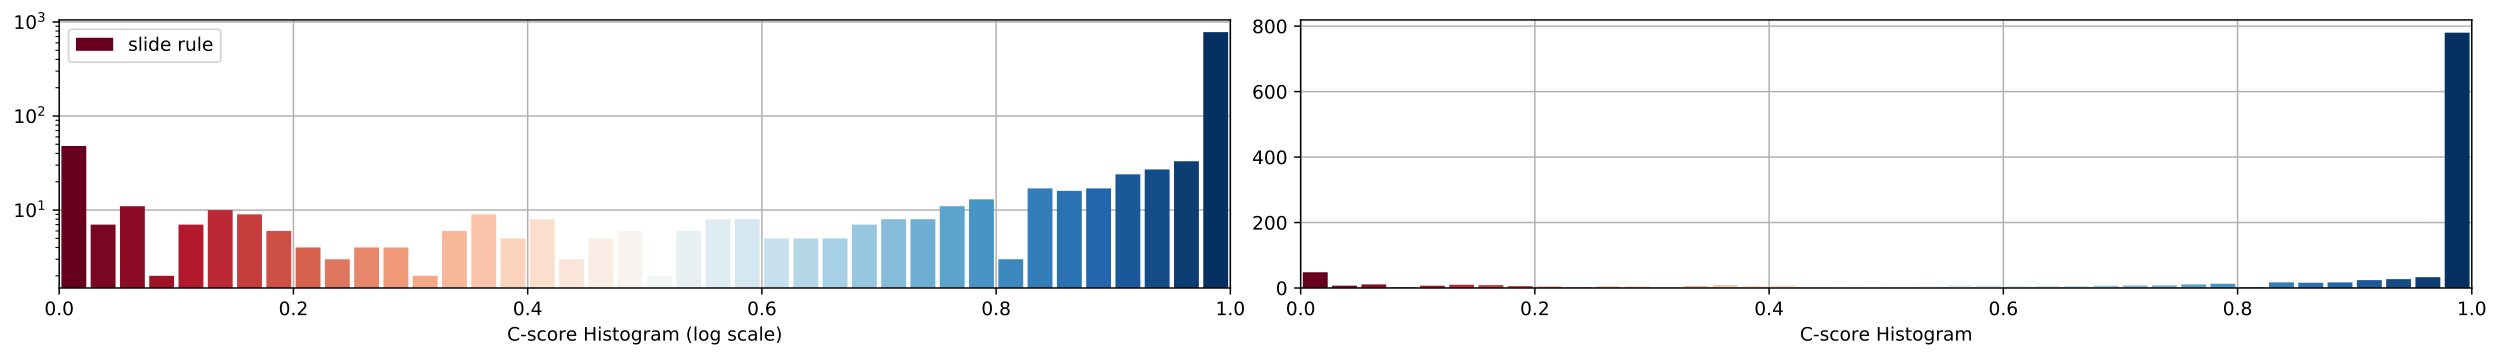 <?xml version="1.0" encoding="utf-8" standalone="no"?>
<!DOCTYPE svg PUBLIC "-//W3C//DTD SVG 1.1//EN"
  "http://www.w3.org/Graphics/SVG/1.1/DTD/svg11.dtd">
<!-- Created with matplotlib (https://matplotlib.org/) -->
<svg height="192.256pt" version="1.1" viewBox="0 0 1342.952 192.256" width="1342.952pt" xmlns="http://www.w3.org/2000/svg" xmlns:xlink="http://www.w3.org/1999/xlink">
 <defs>
  <style type="text/css">
*{stroke-linecap:butt;stroke-linejoin:round;}
  </style>
 </defs>
 <g id="figure_1">
  <g id="patch_1">
   <path d="M 0 192.256 
L 1342.952 192.256 
L 1342.952 0 
L 0 0 
z
" style="fill:#ffffff;"/>
  </g>
  <g id="axes_1">
   <g id="patch_2">
    <path d="M 31.8 154.7 
L 660.926 154.7 
L 660.926 10.7 
L 31.8 10.7 
z
" style="fill:#ffffff;"/>
   </g>
   <g id="matplotlib.axis_1">
    <g id="xtick_1">
     <g id="line2d_1">
      <path clip-path="url(#pa0e2bfad9c)" d="M 31.8 154.7 
L 31.8 10.7 
" style="fill:none;stroke:#b0b0b0;stroke-linecap:square;stroke-width:0.8;"/>
     </g>
     <g id="line2d_2">
      <defs>
       <path d="M 0 0 
L 0 3.5 
" id="mc8e9bb112e" style="stroke:#000000;stroke-width:0.8;"/>
      </defs>
      <g>
       <use style="stroke:#000000;stroke-width:0.8;" x="31.8" xlink:href="#mc8e9bb112e" y="154.7"/>
      </g>
     </g>
     <g id="text_1">
      <!-- 0.0 -->
      <defs>
       <path d="M 31.781 66.406 
Q 24.172 66.406 20.328 58.906 
Q 16.5 51.422 16.5 36.375 
Q 16.5 21.391 20.328 13.891 
Q 24.172 6.391 31.781 6.391 
Q 39.453 6.391 43.281 13.891 
Q 47.125 21.391 47.125 36.375 
Q 47.125 51.422 43.281 58.906 
Q 39.453 66.406 31.781 66.406 
z
M 31.781 74.219 
Q 44.047 74.219 50.516 64.516 
Q 56.984 54.828 56.984 36.375 
Q 56.984 17.969 50.516 8.266 
Q 44.047 -1.422 31.781 -1.422 
Q 19.531 -1.422 13.062 8.266 
Q 6.594 17.969 6.594 36.375 
Q 6.594 54.828 13.062 64.516 
Q 19.531 74.219 31.781 74.219 
z
" id="DejaVuSans-48"/>
       <path d="M 10.688 12.406 
L 21 12.406 
L 21 0 
L 10.688 0 
z
" id="DejaVuSans-46"/>
      </defs>
      <g transform="translate(23.848 169.298)scale(0.1 -0.1)">
       <use xlink:href="#DejaVuSans-48"/>
       <use x="63.623" xlink:href="#DejaVuSans-46"/>
       <use x="95.41" xlink:href="#DejaVuSans-48"/>
      </g>
     </g>
    </g>
    <g id="xtick_2">
     <g id="line2d_3">
      <path clip-path="url(#pa0e2bfad9c)" d="M 157.625 154.7 
L 157.625 10.7 
" style="fill:none;stroke:#b0b0b0;stroke-linecap:square;stroke-width:0.8;"/>
     </g>
     <g id="line2d_4">
      <g>
       <use style="stroke:#000000;stroke-width:0.8;" x="157.625" xlink:href="#mc8e9bb112e" y="154.7"/>
      </g>
     </g>
     <g id="text_2">
      <!-- 0.2 -->
      <defs>
       <path d="M 19.188 8.297 
L 53.609 8.297 
L 53.609 0 
L 7.328 0 
L 7.328 8.297 
Q 12.938 14.109 22.625 23.891 
Q 32.328 33.688 34.812 36.531 
Q 39.547 41.844 41.422 45.531 
Q 43.312 49.219 43.312 52.781 
Q 43.312 58.594 39.234 62.25 
Q 35.156 65.922 28.609 65.922 
Q 23.969 65.922 18.812 64.312 
Q 13.672 62.703 7.812 59.422 
L 7.812 69.391 
Q 13.766 71.781 18.938 73 
Q 24.125 74.219 28.422 74.219 
Q 39.75 74.219 46.484 68.547 
Q 53.219 62.891 53.219 53.422 
Q 53.219 48.922 51.531 44.891 
Q 49.859 40.875 45.406 35.406 
Q 44.188 33.984 37.641 27.219 
Q 31.109 20.453 19.188 8.297 
z
" id="DejaVuSans-50"/>
      </defs>
      <g transform="translate(149.674 169.298)scale(0.1 -0.1)">
       <use xlink:href="#DejaVuSans-48"/>
       <use x="63.623" xlink:href="#DejaVuSans-46"/>
       <use x="95.41" xlink:href="#DejaVuSans-50"/>
      </g>
     </g>
    </g>
    <g id="xtick_3">
     <g id="line2d_5">
      <path clip-path="url(#pa0e2bfad9c)" d="M 283.45 154.7 
L 283.45 10.7 
" style="fill:none;stroke:#b0b0b0;stroke-linecap:square;stroke-width:0.8;"/>
     </g>
     <g id="line2d_6">
      <g>
       <use style="stroke:#000000;stroke-width:0.8;" x="283.45" xlink:href="#mc8e9bb112e" y="154.7"/>
      </g>
     </g>
     <g id="text_3">
      <!-- 0.4 -->
      <defs>
       <path d="M 37.797 64.312 
L 12.891 25.391 
L 37.797 25.391 
z
M 35.203 72.906 
L 47.609 72.906 
L 47.609 25.391 
L 58.016 25.391 
L 58.016 17.188 
L 47.609 17.188 
L 47.609 0 
L 37.797 0 
L 37.797 17.188 
L 4.891 17.188 
L 4.891 26.703 
z
" id="DejaVuSans-52"/>
      </defs>
      <g transform="translate(275.499 169.298)scale(0.1 -0.1)">
       <use xlink:href="#DejaVuSans-48"/>
       <use x="63.623" xlink:href="#DejaVuSans-46"/>
       <use x="95.41" xlink:href="#DejaVuSans-52"/>
      </g>
     </g>
    </g>
    <g id="xtick_4">
     <g id="line2d_7">
      <path clip-path="url(#pa0e2bfad9c)" d="M 409.276 154.7 
L 409.276 10.7 
" style="fill:none;stroke:#b0b0b0;stroke-linecap:square;stroke-width:0.8;"/>
     </g>
     <g id="line2d_8">
      <g>
       <use style="stroke:#000000;stroke-width:0.8;" x="409.276" xlink:href="#mc8e9bb112e" y="154.7"/>
      </g>
     </g>
     <g id="text_4">
      <!-- 0.6 -->
      <defs>
       <path d="M 33.016 40.375 
Q 26.375 40.375 22.484 35.828 
Q 18.609 31.297 18.609 23.391 
Q 18.609 15.531 22.484 10.953 
Q 26.375 6.391 33.016 6.391 
Q 39.656 6.391 43.531 10.953 
Q 47.406 15.531 47.406 23.391 
Q 47.406 31.297 43.531 35.828 
Q 39.656 40.375 33.016 40.375 
z
M 52.594 71.297 
L 52.594 62.312 
Q 48.875 64.062 45.094 64.984 
Q 41.312 65.922 37.594 65.922 
Q 27.828 65.922 22.672 59.328 
Q 17.531 52.734 16.797 39.406 
Q 19.672 43.656 24.016 45.922 
Q 28.375 48.188 33.594 48.188 
Q 44.578 48.188 50.953 41.516 
Q 57.328 34.859 57.328 23.391 
Q 57.328 12.156 50.688 5.359 
Q 44.047 -1.422 33.016 -1.422 
Q 20.359 -1.422 13.672 8.266 
Q 6.984 17.969 6.984 36.375 
Q 6.984 53.656 15.188 63.938 
Q 23.391 74.219 37.203 74.219 
Q 40.922 74.219 44.703 73.484 
Q 48.484 72.75 52.594 71.297 
z
" id="DejaVuSans-54"/>
      </defs>
      <g transform="translate(401.324 169.298)scale(0.1 -0.1)">
       <use xlink:href="#DejaVuSans-48"/>
       <use x="63.623" xlink:href="#DejaVuSans-46"/>
       <use x="95.41" xlink:href="#DejaVuSans-54"/>
      </g>
     </g>
    </g>
    <g id="xtick_5">
     <g id="line2d_9">
      <path clip-path="url(#pa0e2bfad9c)" d="M 535.101 154.7 
L 535.101 10.7 
" style="fill:none;stroke:#b0b0b0;stroke-linecap:square;stroke-width:0.8;"/>
     </g>
     <g id="line2d_10">
      <g>
       <use style="stroke:#000000;stroke-width:0.8;" x="535.101" xlink:href="#mc8e9bb112e" y="154.7"/>
      </g>
     </g>
     <g id="text_5">
      <!-- 0.8 -->
      <defs>
       <path d="M 31.781 34.625 
Q 24.75 34.625 20.719 30.859 
Q 16.703 27.094 16.703 20.516 
Q 16.703 13.922 20.719 10.156 
Q 24.75 6.391 31.781 6.391 
Q 38.812 6.391 42.859 10.172 
Q 46.922 13.969 46.922 20.516 
Q 46.922 27.094 42.891 30.859 
Q 38.875 34.625 31.781 34.625 
z
M 21.922 38.812 
Q 15.578 40.375 12.031 44.719 
Q 8.5 49.078 8.5 55.328 
Q 8.5 64.062 14.719 69.141 
Q 20.953 74.219 31.781 74.219 
Q 42.672 74.219 48.875 69.141 
Q 55.078 64.062 55.078 55.328 
Q 55.078 49.078 51.531 44.719 
Q 48 40.375 41.703 38.812 
Q 48.828 37.156 52.797 32.312 
Q 56.781 27.484 56.781 20.516 
Q 56.781 9.906 50.312 4.234 
Q 43.844 -1.422 31.781 -1.422 
Q 19.734 -1.422 13.25 4.234 
Q 6.781 9.906 6.781 20.516 
Q 6.781 27.484 10.781 32.312 
Q 14.797 37.156 21.922 38.812 
z
M 18.312 54.391 
Q 18.312 48.734 21.844 45.562 
Q 25.391 42.391 31.781 42.391 
Q 38.141 42.391 41.719 45.562 
Q 45.312 48.734 45.312 54.391 
Q 45.312 60.062 41.719 63.234 
Q 38.141 66.406 31.781 66.406 
Q 25.391 66.406 21.844 63.234 
Q 18.312 60.062 18.312 54.391 
z
" id="DejaVuSans-56"/>
      </defs>
      <g transform="translate(527.149 169.298)scale(0.1 -0.1)">
       <use xlink:href="#DejaVuSans-48"/>
       <use x="63.623" xlink:href="#DejaVuSans-46"/>
       <use x="95.41" xlink:href="#DejaVuSans-56"/>
      </g>
     </g>
    </g>
    <g id="xtick_6">
     <g id="line2d_11">
      <path clip-path="url(#pa0e2bfad9c)" d="M 660.926 154.7 
L 660.926 10.7 
" style="fill:none;stroke:#b0b0b0;stroke-linecap:square;stroke-width:0.8;"/>
     </g>
     <g id="line2d_12">
      <g>
       <use style="stroke:#000000;stroke-width:0.8;" x="660.926" xlink:href="#mc8e9bb112e" y="154.7"/>
      </g>
     </g>
     <g id="text_6">
      <!-- 1.0 -->
      <defs>
       <path d="M 12.406 8.297 
L 28.516 8.297 
L 28.516 63.922 
L 10.984 60.406 
L 10.984 69.391 
L 28.422 72.906 
L 38.281 72.906 
L 38.281 8.297 
L 54.391 8.297 
L 54.391 0 
L 12.406 0 
z
" id="DejaVuSans-49"/>
      </defs>
      <g transform="translate(652.975 169.298)scale(0.1 -0.1)">
       <use xlink:href="#DejaVuSans-49"/>
       <use x="63.623" xlink:href="#DejaVuSans-46"/>
       <use x="95.41" xlink:href="#DejaVuSans-48"/>
      </g>
     </g>
    </g>
    <g id="text_7">
     <!-- C-score Histogram (log scale) -->
     <defs>
      <path d="M 64.406 67.281 
L 64.406 56.891 
Q 59.422 61.531 53.781 63.812 
Q 48.141 66.109 41.797 66.109 
Q 29.297 66.109 22.656 58.469 
Q 16.016 50.828 16.016 36.375 
Q 16.016 21.969 22.656 14.328 
Q 29.297 6.688 41.797 6.688 
Q 48.141 6.688 53.781 8.984 
Q 59.422 11.281 64.406 15.922 
L 64.406 5.609 
Q 59.234 2.094 53.438 0.328 
Q 47.656 -1.422 41.219 -1.422 
Q 24.656 -1.422 15.125 8.703 
Q 5.609 18.844 5.609 36.375 
Q 5.609 53.953 15.125 64.078 
Q 24.656 74.219 41.219 74.219 
Q 47.75 74.219 53.531 72.484 
Q 59.328 70.75 64.406 67.281 
z
" id="DejaVuSans-67"/>
      <path d="M 4.891 31.391 
L 31.203 31.391 
L 31.203 23.391 
L 4.891 23.391 
z
" id="DejaVuSans-45"/>
      <path d="M 44.281 53.078 
L 44.281 44.578 
Q 40.484 46.531 36.375 47.5 
Q 32.281 48.484 27.875 48.484 
Q 21.188 48.484 17.844 46.438 
Q 14.5 44.391 14.5 40.281 
Q 14.5 37.156 16.891 35.375 
Q 19.281 33.594 26.516 31.984 
L 29.594 31.297 
Q 39.156 29.25 43.188 25.516 
Q 47.219 21.781 47.219 15.094 
Q 47.219 7.469 41.188 3.016 
Q 35.156 -1.422 24.609 -1.422 
Q 20.219 -1.422 15.453 -0.562 
Q 10.688 0.297 5.422 2 
L 5.422 11.281 
Q 10.406 8.688 15.234 7.391 
Q 20.062 6.109 24.812 6.109 
Q 31.156 6.109 34.562 8.281 
Q 37.984 10.453 37.984 14.406 
Q 37.984 18.062 35.516 20.016 
Q 33.062 21.969 24.703 23.781 
L 21.578 24.516 
Q 13.234 26.266 9.516 29.906 
Q 5.812 33.547 5.812 39.891 
Q 5.812 47.609 11.281 51.797 
Q 16.75 56 26.812 56 
Q 31.781 56 36.172 55.266 
Q 40.578 54.547 44.281 53.078 
z
" id="DejaVuSans-115"/>
      <path d="M 48.781 52.594 
L 48.781 44.188 
Q 44.969 46.297 41.141 47.344 
Q 37.312 48.391 33.406 48.391 
Q 24.656 48.391 19.812 42.844 
Q 14.984 37.312 14.984 27.297 
Q 14.984 17.281 19.812 11.734 
Q 24.656 6.203 33.406 6.203 
Q 37.312 6.203 41.141 7.25 
Q 44.969 8.297 48.781 10.406 
L 48.781 2.094 
Q 45.016 0.344 40.984 -0.531 
Q 36.969 -1.422 32.422 -1.422 
Q 20.062 -1.422 12.781 6.344 
Q 5.516 14.109 5.516 27.297 
Q 5.516 40.672 12.859 48.328 
Q 20.219 56 33.016 56 
Q 37.156 56 41.109 55.141 
Q 45.062 54.297 48.781 52.594 
z
" id="DejaVuSans-99"/>
      <path d="M 30.609 48.391 
Q 23.391 48.391 19.188 42.75 
Q 14.984 37.109 14.984 27.297 
Q 14.984 17.484 19.156 11.844 
Q 23.344 6.203 30.609 6.203 
Q 37.797 6.203 41.984 11.859 
Q 46.188 17.531 46.188 27.297 
Q 46.188 37.016 41.984 42.703 
Q 37.797 48.391 30.609 48.391 
z
M 30.609 56 
Q 42.328 56 49.016 48.375 
Q 55.719 40.766 55.719 27.297 
Q 55.719 13.875 49.016 6.219 
Q 42.328 -1.422 30.609 -1.422 
Q 18.844 -1.422 12.172 6.219 
Q 5.516 13.875 5.516 27.297 
Q 5.516 40.766 12.172 48.375 
Q 18.844 56 30.609 56 
z
" id="DejaVuSans-111"/>
      <path d="M 41.109 46.297 
Q 39.594 47.172 37.812 47.578 
Q 36.031 48 33.891 48 
Q 26.266 48 22.188 43.047 
Q 18.109 38.094 18.109 28.812 
L 18.109 0 
L 9.078 0 
L 9.078 54.688 
L 18.109 54.688 
L 18.109 46.188 
Q 20.953 51.172 25.484 53.578 
Q 30.031 56 36.531 56 
Q 37.453 56 38.578 55.875 
Q 39.703 55.766 41.062 55.516 
z
" id="DejaVuSans-114"/>
      <path d="M 56.203 29.594 
L 56.203 25.203 
L 14.891 25.203 
Q 15.484 15.922 20.484 11.062 
Q 25.484 6.203 34.422 6.203 
Q 39.594 6.203 44.453 7.469 
Q 49.312 8.734 54.109 11.281 
L 54.109 2.781 
Q 49.266 0.734 44.188 -0.344 
Q 39.109 -1.422 33.891 -1.422 
Q 20.797 -1.422 13.156 6.188 
Q 5.516 13.812 5.516 26.812 
Q 5.516 40.234 12.766 48.109 
Q 20.016 56 32.328 56 
Q 43.359 56 49.781 48.891 
Q 56.203 41.797 56.203 29.594 
z
M 47.219 32.234 
Q 47.125 39.594 43.094 43.984 
Q 39.062 48.391 32.422 48.391 
Q 24.906 48.391 20.391 44.141 
Q 15.875 39.891 15.188 32.172 
z
" id="DejaVuSans-101"/>
      <path id="DejaVuSans-32"/>
      <path d="M 9.812 72.906 
L 19.672 72.906 
L 19.672 43.016 
L 55.516 43.016 
L 55.516 72.906 
L 65.375 72.906 
L 65.375 0 
L 55.516 0 
L 55.516 34.719 
L 19.672 34.719 
L 19.672 0 
L 9.812 0 
z
" id="DejaVuSans-72"/>
      <path d="M 9.422 54.688 
L 18.406 54.688 
L 18.406 0 
L 9.422 0 
z
M 9.422 75.984 
L 18.406 75.984 
L 18.406 64.594 
L 9.422 64.594 
z
" id="DejaVuSans-105"/>
      <path d="M 18.312 70.219 
L 18.312 54.688 
L 36.812 54.688 
L 36.812 47.703 
L 18.312 47.703 
L 18.312 18.016 
Q 18.312 11.328 20.141 9.422 
Q 21.969 7.516 27.594 7.516 
L 36.812 7.516 
L 36.812 0 
L 27.594 0 
Q 17.188 0 13.234 3.875 
Q 9.281 7.766 9.281 18.016 
L 9.281 47.703 
L 2.688 47.703 
L 2.688 54.688 
L 9.281 54.688 
L 9.281 70.219 
z
" id="DejaVuSans-116"/>
      <path d="M 45.406 27.984 
Q 45.406 37.75 41.375 43.109 
Q 37.359 48.484 30.078 48.484 
Q 22.859 48.484 18.828 43.109 
Q 14.797 37.75 14.797 27.984 
Q 14.797 18.266 18.828 12.891 
Q 22.859 7.516 30.078 7.516 
Q 37.359 7.516 41.375 12.891 
Q 45.406 18.266 45.406 27.984 
z
M 54.391 6.781 
Q 54.391 -7.172 48.188 -13.984 
Q 42 -20.797 29.203 -20.797 
Q 24.469 -20.797 20.266 -20.094 
Q 16.062 -19.391 12.109 -17.922 
L 12.109 -9.188 
Q 16.062 -11.328 19.922 -12.344 
Q 23.781 -13.375 27.781 -13.375 
Q 36.625 -13.375 41.016 -8.766 
Q 45.406 -4.156 45.406 5.172 
L 45.406 9.625 
Q 42.625 4.781 38.281 2.391 
Q 33.938 0 27.875 0 
Q 17.828 0 11.672 7.656 
Q 5.516 15.328 5.516 27.984 
Q 5.516 40.672 11.672 48.328 
Q 17.828 56 27.875 56 
Q 33.938 56 38.281 53.609 
Q 42.625 51.219 45.406 46.391 
L 45.406 54.688 
L 54.391 54.688 
z
" id="DejaVuSans-103"/>
      <path d="M 34.281 27.484 
Q 23.391 27.484 19.188 25 
Q 14.984 22.516 14.984 16.5 
Q 14.984 11.719 18.141 8.906 
Q 21.297 6.109 26.703 6.109 
Q 34.188 6.109 38.703 11.406 
Q 43.219 16.703 43.219 25.484 
L 43.219 27.484 
z
M 52.203 31.203 
L 52.203 0 
L 43.219 0 
L 43.219 8.297 
Q 40.141 3.328 35.547 0.953 
Q 30.953 -1.422 24.312 -1.422 
Q 15.922 -1.422 10.953 3.297 
Q 6 8.016 6 15.922 
Q 6 25.141 12.172 29.828 
Q 18.359 34.516 30.609 34.516 
L 43.219 34.516 
L 43.219 35.406 
Q 43.219 41.609 39.141 45 
Q 35.062 48.391 27.688 48.391 
Q 23 48.391 18.547 47.266 
Q 14.109 46.141 10.016 43.891 
L 10.016 52.203 
Q 14.938 54.109 19.578 55.047 
Q 24.219 56 28.609 56 
Q 40.484 56 46.344 49.844 
Q 52.203 43.703 52.203 31.203 
z
" id="DejaVuSans-97"/>
      <path d="M 52 44.188 
Q 55.375 50.25 60.062 53.125 
Q 64.75 56 71.094 56 
Q 79.641 56 84.281 50.016 
Q 88.922 44.047 88.922 33.016 
L 88.922 0 
L 79.891 0 
L 79.891 32.719 
Q 79.891 40.578 77.094 44.375 
Q 74.312 48.188 68.609 48.188 
Q 61.625 48.188 57.562 43.547 
Q 53.516 38.922 53.516 30.906 
L 53.516 0 
L 44.484 0 
L 44.484 32.719 
Q 44.484 40.625 41.703 44.406 
Q 38.922 48.188 33.109 48.188 
Q 26.219 48.188 22.156 43.531 
Q 18.109 38.875 18.109 30.906 
L 18.109 0 
L 9.078 0 
L 9.078 54.688 
L 18.109 54.688 
L 18.109 46.188 
Q 21.188 51.219 25.484 53.609 
Q 29.781 56 35.688 56 
Q 41.656 56 45.828 52.969 
Q 50 49.953 52 44.188 
z
" id="DejaVuSans-109"/>
      <path d="M 31 75.875 
Q 24.469 64.656 21.281 53.656 
Q 18.109 42.672 18.109 31.391 
Q 18.109 20.125 21.312 9.062 
Q 24.516 -2 31 -13.188 
L 23.188 -13.188 
Q 15.875 -1.703 12.234 9.375 
Q 8.594 20.453 8.594 31.391 
Q 8.594 42.281 12.203 53.312 
Q 15.828 64.359 23.188 75.875 
z
" id="DejaVuSans-40"/>
      <path d="M 9.422 75.984 
L 18.406 75.984 
L 18.406 0 
L 9.422 0 
z
" id="DejaVuSans-108"/>
      <path d="M 8.016 75.875 
L 15.828 75.875 
Q 23.141 64.359 26.781 53.312 
Q 30.422 42.281 30.422 31.391 
Q 30.422 20.453 26.781 9.375 
Q 23.141 -1.703 15.828 -13.188 
L 8.016 -13.188 
Q 14.5 -2 17.703 9.062 
Q 20.906 20.125 20.906 31.391 
Q 20.906 42.672 17.703 53.656 
Q 14.5 64.656 8.016 75.875 
z
" id="DejaVuSans-41"/>
     </defs>
     <g transform="translate(272.412 182.977)scale(0.1 -0.1)">
      <use xlink:href="#DejaVuSans-67"/>
      <use x="69.824" xlink:href="#DejaVuSans-45"/>
      <use x="105.908" xlink:href="#DejaVuSans-115"/>
      <use x="158.008" xlink:href="#DejaVuSans-99"/>
      <use x="212.988" xlink:href="#DejaVuSans-111"/>
      <use x="274.17" xlink:href="#DejaVuSans-114"/>
      <use x="315.252" xlink:href="#DejaVuSans-101"/>
      <use x="376.775" xlink:href="#DejaVuSans-32"/>
      <use x="408.562" xlink:href="#DejaVuSans-72"/>
      <use x="483.758" xlink:href="#DejaVuSans-105"/>
      <use x="511.541" xlink:href="#DejaVuSans-115"/>
      <use x="563.641" xlink:href="#DejaVuSans-116"/>
      <use x="602.85" xlink:href="#DejaVuSans-111"/>
      <use x="664.031" xlink:href="#DejaVuSans-103"/>
      <use x="727.508" xlink:href="#DejaVuSans-114"/>
      <use x="768.621" xlink:href="#DejaVuSans-97"/>
      <use x="829.9" xlink:href="#DejaVuSans-109"/>
      <use x="927.312" xlink:href="#DejaVuSans-32"/>
      <use x="959.1" xlink:href="#DejaVuSans-40"/>
      <use x="998.113" xlink:href="#DejaVuSans-108"/>
      <use x="1025.896" xlink:href="#DejaVuSans-111"/>
      <use x="1087.078" xlink:href="#DejaVuSans-103"/>
      <use x="1150.555" xlink:href="#DejaVuSans-32"/>
      <use x="1182.342" xlink:href="#DejaVuSans-115"/>
      <use x="1234.441" xlink:href="#DejaVuSans-99"/>
      <use x="1289.422" xlink:href="#DejaVuSans-97"/>
      <use x="1350.701" xlink:href="#DejaVuSans-108"/>
      <use x="1378.484" xlink:href="#DejaVuSans-101"/>
      <use x="1440.008" xlink:href="#DejaVuSans-41"/>
     </g>
    </g>
   </g>
   <g id="matplotlib.axis_2">
    <g id="ytick_1">
     <g id="line2d_13">
      <path clip-path="url(#pa0e2bfad9c)" d="M 31.8 112.84 
L 660.926 112.84 
" style="fill:none;stroke:#b0b0b0;stroke-linecap:square;stroke-width:0.8;"/>
     </g>
     <g id="line2d_14">
      <defs>
       <path d="M 0 0 
L -3.5 0 
" id="mcc89e3564c" style="stroke:#000000;stroke-width:0.8;"/>
      </defs>
      <g>
       <use style="stroke:#000000;stroke-width:0.8;" x="31.8" xlink:href="#mcc89e3564c" y="112.84"/>
      </g>
     </g>
     <g id="text_8">
      <!-- $\mathdefault{10^{1}}$ -->
      <g transform="translate(7.2 116.64)scale(0.1 -0.1)">
       <use transform="translate(0 0.684)" xlink:href="#DejaVuSans-49"/>
       <use transform="translate(63.623 0.684)" xlink:href="#DejaVuSans-48"/>
       <use transform="translate(128.203 38.966)scale(0.7)" xlink:href="#DejaVuSans-49"/>
      </g>
     </g>
    </g>
    <g id="ytick_2">
     <g id="line2d_15">
      <path clip-path="url(#pa0e2bfad9c)" d="M 31.8 62.317 
L 660.926 62.317 
" style="fill:none;stroke:#b0b0b0;stroke-linecap:square;stroke-width:0.8;"/>
     </g>
     <g id="line2d_16">
      <g>
       <use style="stroke:#000000;stroke-width:0.8;" x="31.8" xlink:href="#mcc89e3564c" y="62.317"/>
      </g>
     </g>
     <g id="text_9">
      <!-- $\mathdefault{10^{2}}$ -->
      <g transform="translate(7.2 66.116)scale(0.1 -0.1)">
       <use transform="translate(0 0.766)" xlink:href="#DejaVuSans-49"/>
       <use transform="translate(63.623 0.766)" xlink:href="#DejaVuSans-48"/>
       <use transform="translate(128.203 39.047)scale(0.7)" xlink:href="#DejaVuSans-50"/>
      </g>
     </g>
    </g>
    <g id="ytick_3">
     <g id="line2d_17">
      <path clip-path="url(#pa0e2bfad9c)" d="M 31.8 11.794 
L 660.926 11.794 
" style="fill:none;stroke:#b0b0b0;stroke-linecap:square;stroke-width:0.8;"/>
     </g>
     <g id="line2d_18">
      <g>
       <use style="stroke:#000000;stroke-width:0.8;" x="31.8" xlink:href="#mcc89e3564c" y="11.794"/>
      </g>
     </g>
     <g id="text_10">
      <!-- $\mathdefault{10^{3}}$ -->
      <defs>
       <path d="M 40.578 39.312 
Q 47.656 37.797 51.625 33 
Q 55.609 28.219 55.609 21.188 
Q 55.609 10.406 48.188 4.484 
Q 40.766 -1.422 27.094 -1.422 
Q 22.516 -1.422 17.656 -0.516 
Q 12.797 0.391 7.625 2.203 
L 7.625 11.719 
Q 11.719 9.328 16.594 8.109 
Q 21.484 6.891 26.812 6.891 
Q 36.078 6.891 40.938 10.547 
Q 45.797 14.203 45.797 21.188 
Q 45.797 27.641 41.281 31.266 
Q 36.766 34.906 28.719 34.906 
L 20.219 34.906 
L 20.219 43.016 
L 29.109 43.016 
Q 36.375 43.016 40.234 45.922 
Q 44.094 48.828 44.094 54.297 
Q 44.094 59.906 40.109 62.906 
Q 36.141 65.922 28.719 65.922 
Q 24.656 65.922 20.016 65.031 
Q 15.375 64.156 9.812 62.312 
L 9.812 71.094 
Q 15.438 72.656 20.344 73.438 
Q 25.25 74.219 29.594 74.219 
Q 40.828 74.219 47.359 69.109 
Q 53.906 64.016 53.906 55.328 
Q 53.906 49.266 50.438 45.094 
Q 46.969 40.922 40.578 39.312 
z
" id="DejaVuSans-51"/>
      </defs>
      <g transform="translate(7.2 15.593)scale(0.1 -0.1)">
       <use transform="translate(0 0.766)" xlink:href="#DejaVuSans-49"/>
       <use transform="translate(63.623 0.766)" xlink:href="#DejaVuSans-48"/>
       <use transform="translate(128.203 39.047)scale(0.7)" xlink:href="#DejaVuSans-51"/>
      </g>
     </g>
    </g>
    <g id="ytick_4">
     <g id="line2d_19">
      <defs>
       <path d="M 0 0 
L -2 0 
" id="mecae975680" style="stroke:#000000;stroke-width:0.6;"/>
      </defs>
      <g>
       <use style="stroke:#000000;stroke-width:0.6;" x="31.8" xlink:href="#mecae975680" y="148.155"/>
      </g>
     </g>
    </g>
    <g id="ytick_5">
     <g id="line2d_20">
      <g>
       <use style="stroke:#000000;stroke-width:0.6;" x="31.8" xlink:href="#mecae975680" y="139.258"/>
      </g>
     </g>
    </g>
    <g id="ytick_6">
     <g id="line2d_21">
      <g>
       <use style="stroke:#000000;stroke-width:0.6;" x="31.8" xlink:href="#mecae975680" y="132.946"/>
      </g>
     </g>
    </g>
    <g id="ytick_7">
     <g id="line2d_22">
      <g>
       <use style="stroke:#000000;stroke-width:0.6;" x="31.8" xlink:href="#mecae975680" y="128.049"/>
      </g>
     </g>
    </g>
    <g id="ytick_8">
     <g id="line2d_23">
      <g>
       <use style="stroke:#000000;stroke-width:0.6;" x="31.8" xlink:href="#mecae975680" y="124.049"/>
      </g>
     </g>
    </g>
    <g id="ytick_9">
     <g id="line2d_24">
      <g>
       <use style="stroke:#000000;stroke-width:0.6;" x="31.8" xlink:href="#mecae975680" y="120.666"/>
      </g>
     </g>
    </g>
    <g id="ytick_10">
     <g id="line2d_25">
      <g>
       <use style="stroke:#000000;stroke-width:0.6;" x="31.8" xlink:href="#mecae975680" y="117.736"/>
      </g>
     </g>
    </g>
    <g id="ytick_11">
     <g id="line2d_26">
      <g>
       <use style="stroke:#000000;stroke-width:0.6;" x="31.8" xlink:href="#mecae975680" y="115.152"/>
      </g>
     </g>
    </g>
    <g id="ytick_12">
     <g id="line2d_27">
      <g>
       <use style="stroke:#000000;stroke-width:0.6;" x="31.8" xlink:href="#mecae975680" y="97.631"/>
      </g>
     </g>
    </g>
    <g id="ytick_13">
     <g id="line2d_28">
      <g>
       <use style="stroke:#000000;stroke-width:0.6;" x="31.8" xlink:href="#mecae975680" y="88.735"/>
      </g>
     </g>
    </g>
    <g id="ytick_14">
     <g id="line2d_29">
      <g>
       <use style="stroke:#000000;stroke-width:0.6;" x="31.8" xlink:href="#mecae975680" y="82.422"/>
      </g>
     </g>
    </g>
    <g id="ytick_15">
     <g id="line2d_30">
      <g>
       <use style="stroke:#000000;stroke-width:0.6;" x="31.8" xlink:href="#mecae975680" y="77.526"/>
      </g>
     </g>
    </g>
    <g id="ytick_16">
     <g id="line2d_31">
      <g>
       <use style="stroke:#000000;stroke-width:0.6;" x="31.8" xlink:href="#mecae975680" y="73.526"/>
      </g>
     </g>
    </g>
    <g id="ytick_17">
     <g id="line2d_32">
      <g>
       <use style="stroke:#000000;stroke-width:0.6;" x="31.8" xlink:href="#mecae975680" y="70.143"/>
      </g>
     </g>
    </g>
    <g id="ytick_18">
     <g id="line2d_33">
      <g>
       <use style="stroke:#000000;stroke-width:0.6;" x="31.8" xlink:href="#mecae975680" y="67.213"/>
      </g>
     </g>
    </g>
    <g id="ytick_19">
     <g id="line2d_34">
      <g>
       <use style="stroke:#000000;stroke-width:0.6;" x="31.8" xlink:href="#mecae975680" y="64.629"/>
      </g>
     </g>
    </g>
    <g id="ytick_20">
     <g id="line2d_35">
      <g>
       <use style="stroke:#000000;stroke-width:0.6;" x="31.8" xlink:href="#mecae975680" y="47.108"/>
      </g>
     </g>
    </g>
    <g id="ytick_21">
     <g id="line2d_36">
      <g>
       <use style="stroke:#000000;stroke-width:0.6;" x="31.8" xlink:href="#mecae975680" y="38.211"/>
      </g>
     </g>
    </g>
    <g id="ytick_22">
     <g id="line2d_37">
      <g>
       <use style="stroke:#000000;stroke-width:0.6;" x="31.8" xlink:href="#mecae975680" y="31.899"/>
      </g>
     </g>
    </g>
    <g id="ytick_23">
     <g id="line2d_38">
      <g>
       <use style="stroke:#000000;stroke-width:0.6;" x="31.8" xlink:href="#mecae975680" y="27.003"/>
      </g>
     </g>
    </g>
    <g id="ytick_24">
     <g id="line2d_39">
      <g>
       <use style="stroke:#000000;stroke-width:0.6;" x="31.8" xlink:href="#mecae975680" y="23.002"/>
      </g>
     </g>
    </g>
    <g id="ytick_25">
     <g id="line2d_40">
      <g>
       <use style="stroke:#000000;stroke-width:0.6;" x="31.8" xlink:href="#mecae975680" y="19.62"/>
      </g>
     </g>
    </g>
    <g id="ytick_26">
     <g id="line2d_41">
      <g>
       <use style="stroke:#000000;stroke-width:0.6;" x="31.8" xlink:href="#mecae975680" y="16.69"/>
      </g>
     </g>
    </g>
    <g id="ytick_27">
     <g id="line2d_42">
      <g>
       <use style="stroke:#000000;stroke-width:0.6;" x="31.8" xlink:href="#mecae975680" y="14.106"/>
      </g>
     </g>
    </g>
   </g>
   <g id="patch_3">
    <path clip-path="url(#pa0e2bfad9c)" d="M 32.98 50686.647 
L 46.349 50686.647 
L 46.349 78.422 
L 32.98 78.422 
z
" style="fill:#67001f;"/>
   </g>
   <g id="patch_4">
    <path clip-path="url(#pa0e2bfad9c)" d="M 48.708 50686.647 
L 62.077 50686.647 
L 62.077 120.666 
L 48.708 120.666 
z
" style="fill:#790622;"/>
   </g>
   <g id="patch_5">
    <path clip-path="url(#pa0e2bfad9c)" d="M 64.436 50686.647 
L 77.805 50686.647 
L 77.805 110.749 
L 64.436 110.749 
z
" style="fill:#8d0c25;"/>
   </g>
   <g id="patch_6">
    <path clip-path="url(#pa0e2bfad9c)" d="M 80.164 50686.647 
L 93.533 50686.647 
L 93.533 148.155 
L 80.164 148.155 
z
" style="fill:#9f1228;"/>
   </g>
   <g id="patch_7">
    <path clip-path="url(#pa0e2bfad9c)" d="M 95.892 50686.647 
L 109.261 50686.647 
L 109.261 120.666 
L 95.892 120.666 
z
" style="fill:#b3192c;"/>
   </g>
   <g id="patch_8">
    <path clip-path="url(#pa0e2bfad9c)" d="M 111.62 50686.647 
L 124.989 50686.647 
L 124.989 112.84 
L 111.62 112.84 
z
" style="fill:#bb2a34;"/>
   </g>
   <g id="patch_9">
    <path clip-path="url(#pa0e2bfad9c)" d="M 127.349 50686.647 
L 140.717 50686.647 
L 140.717 115.152 
L 127.349 115.152 
z
" style="fill:#c53e3d;"/>
   </g>
   <g id="patch_10">
    <path clip-path="url(#pa0e2bfad9c)" d="M 143.077 50686.647 
L 156.446 50686.647 
L 156.446 124.049 
L 143.077 124.049 
z
" style="fill:#ce4f45;"/>
   </g>
   <g id="patch_11">
    <path clip-path="url(#pa0e2bfad9c)" d="M 158.805 50686.647 
L 172.174 50686.647 
L 172.174 132.946 
L 158.805 132.946 
z
" style="fill:#d7634f;"/>
   </g>
   <g id="patch_12">
    <path clip-path="url(#pa0e2bfad9c)" d="M 174.533 50686.647 
L 187.902 50686.647 
L 187.902 139.258 
L 174.533 139.258 
z
" style="fill:#df765e;"/>
   </g>
   <g id="patch_13">
    <path clip-path="url(#pa0e2bfad9c)" d="M 190.261 50686.647 
L 203.63 50686.647 
L 203.63 132.946 
L 190.261 132.946 
z
" style="fill:#e6866a;"/>
   </g>
   <g id="patch_14">
    <path clip-path="url(#pa0e2bfad9c)" d="M 205.989 50686.647 
L 219.358 50686.647 
L 219.358 132.946 
L 205.989 132.946 
z
" style="fill:#ef9979;"/>
   </g>
   <g id="patch_15">
    <path clip-path="url(#pa0e2bfad9c)" d="M 221.717 50686.647 
L 235.086 50686.647 
L 235.086 148.155 
L 221.717 148.155 
z
" style="fill:#f5a886;"/>
   </g>
   <g id="patch_16">
    <path clip-path="url(#pa0e2bfad9c)" d="M 237.446 50686.647 
L 250.815 50686.647 
L 250.815 124.049 
L 237.446 124.049 
z
" style="fill:#f7b799;"/>
   </g>
   <g id="patch_17">
    <path clip-path="url(#pa0e2bfad9c)" d="M 253.174 50686.647 
L 266.543 50686.647 
L 266.543 115.152 
L 253.174 115.152 
z
" style="fill:#f9c4a9;"/>
   </g>
   <g id="patch_18">
    <path clip-path="url(#pa0e2bfad9c)" d="M 268.902 50686.647 
L 282.271 50686.647 
L 282.271 128.049 
L 268.902 128.049 
z
" style="fill:#fcd3bc;"/>
   </g>
   <g id="patch_19">
    <path clip-path="url(#pa0e2bfad9c)" d="M 284.63 50686.647 
L 297.999 50686.647 
L 297.999 117.736 
L 284.63 117.736 
z
" style="fill:#fcdecd;"/>
   </g>
   <g id="patch_20">
    <path clip-path="url(#pa0e2bfad9c)" d="M 300.358 50686.647 
L 313.727 50686.647 
L 313.727 139.258 
L 300.358 139.258 
z
" style="fill:#fbe5d8;"/>
   </g>
   <g id="patch_21">
    <path clip-path="url(#pa0e2bfad9c)" d="M 316.086 50686.647 
L 329.455 50686.647 
L 329.455 128.049 
L 316.086 128.049 
z
" style="fill:#f9ede5;"/>
   </g>
   <g id="patch_22">
    <path clip-path="url(#pa0e2bfad9c)" d="M 331.815 50686.647 
L 345.183 50686.647 
L 345.183 124.049 
L 331.815 124.049 
z
" style="fill:#f8f3f0;"/>
   </g>
   <g id="patch_23">
    <path clip-path="url(#pa0e2bfad9c)" d="M 347.543 50686.647 
L 360.912 50686.647 
L 360.912 148.155 
L 347.543 148.155 
z
" style="fill:#f2f5f6;"/>
   </g>
   <g id="patch_24">
    <path clip-path="url(#pa0e2bfad9c)" d="M 363.271 50686.647 
L 376.64 50686.647 
L 376.64 124.049 
L 363.271 124.049 
z
" style="fill:#e9f0f4;"/>
   </g>
   <g id="patch_25">
    <path clip-path="url(#pa0e2bfad9c)" d="M 378.999 50686.647 
L 392.368 50686.647 
L 392.368 117.736 
L 378.999 117.736 
z
" style="fill:#deebf2;"/>
   </g>
   <g id="patch_26">
    <path clip-path="url(#pa0e2bfad9c)" d="M 394.727 50686.647 
L 408.096 50686.647 
L 408.096 117.736 
L 394.727 117.736 
z
" style="fill:#d5e7f1;"/>
   </g>
   <g id="patch_27">
    <path clip-path="url(#pa0e2bfad9c)" d="M 410.455 50686.647 
L 423.824 50686.647 
L 423.824 128.049 
L 410.455 128.049 
z
" style="fill:#c7e0ed;"/>
   </g>
   <g id="patch_28">
    <path clip-path="url(#pa0e2bfad9c)" d="M 426.183 50686.647 
L 439.552 50686.647 
L 439.552 128.049 
L 426.183 128.049 
z
" style="fill:#b6d7e8;"/>
   </g>
   <g id="patch_29">
    <path clip-path="url(#pa0e2bfad9c)" d="M 441.912 50686.647 
L 455.281 50686.647 
L 455.281 128.049 
L 441.912 128.049 
z
" style="fill:#a7d0e4;"/>
   </g>
   <g id="patch_30">
    <path clip-path="url(#pa0e2bfad9c)" d="M 457.64 50686.647 
L 471.009 50686.647 
L 471.009 120.666 
L 457.64 120.666 
z
" style="fill:#96c7df;"/>
   </g>
   <g id="patch_31">
    <path clip-path="url(#pa0e2bfad9c)" d="M 473.368 50686.647 
L 486.737 50686.647 
L 486.737 117.736 
L 473.368 117.736 
z
" style="fill:#84bcd9;"/>
   </g>
   <g id="patch_32">
    <path clip-path="url(#pa0e2bfad9c)" d="M 489.096 50686.647 
L 502.465 50686.647 
L 502.465 117.736 
L 489.096 117.736 
z
" style="fill:#6eaed2;"/>
   </g>
   <g id="patch_33">
    <path clip-path="url(#pa0e2bfad9c)" d="M 504.824 50686.647 
L 518.193 50686.647 
L 518.193 110.749 
L 504.824 110.749 
z
" style="fill:#5ca3cb;"/>
   </g>
   <g id="patch_34">
    <path clip-path="url(#pa0e2bfad9c)" d="M 520.552 50686.647 
L 533.921 50686.647 
L 533.921 107.083 
L 520.552 107.083 
z
" style="fill:#4695c4;"/>
   </g>
   <g id="patch_35">
    <path clip-path="url(#pa0e2bfad9c)" d="M 536.281 50686.647 
L 549.65 50686.647 
L 549.65 139.258 
L 536.281 139.258 
z
" style="fill:#3b88be;"/>
   </g>
   <g id="patch_36">
    <path clip-path="url(#pa0e2bfad9c)" d="M 552.009 50686.647 
L 565.378 50686.647 
L 565.378 101.197 
L 552.009 101.197 
z
" style="fill:#337eb8;"/>
   </g>
   <g id="patch_37">
    <path clip-path="url(#pa0e2bfad9c)" d="M 567.737 50686.647 
L 581.106 50686.647 
L 581.106 102.527 
L 567.737 102.527 
z
" style="fill:#2a71b2;"/>
   </g>
   <g id="patch_38">
    <path clip-path="url(#pa0e2bfad9c)" d="M 583.465 50686.647 
L 596.834 50686.647 
L 596.834 101.197 
L 583.465 101.197 
z
" style="fill:#2267ac;"/>
   </g>
   <g id="patch_39">
    <path clip-path="url(#pa0e2bfad9c)" d="M 599.193 50686.647 
L 612.562 50686.647 
L 612.562 93.631 
L 599.193 93.631 
z
" style="fill:#1a5899;"/>
   </g>
   <g id="patch_40">
    <path clip-path="url(#pa0e2bfad9c)" d="M 614.921 50686.647 
L 628.29 50686.647 
L 628.29 91.046 
L 614.921 91.046 
z
" style="fill:#134c87;"/>
   </g>
   <g id="patch_41">
    <path clip-path="url(#pa0e2bfad9c)" d="M 630.65 50686.647 
L 644.018 50686.647 
L 644.018 86.643 
L 630.65 86.643 
z
" style="fill:#0c3d73;"/>
   </g>
   <g id="patch_42">
    <path clip-path="url(#pa0e2bfad9c)" d="M 646.378 50686.647 
L 659.747 50686.647 
L 659.747 17.245 
L 646.378 17.245 
z
" style="fill:#053061;"/>
   </g>
   <g id="patch_43">
    <path d="M 31.8 154.7 
L 31.8 10.7 
" style="fill:none;stroke:#000000;stroke-linecap:square;stroke-linejoin:miter;stroke-width:0.8;"/>
   </g>
   <g id="patch_44">
    <path d="M 660.926 154.7 
L 660.926 10.7 
" style="fill:none;stroke:#000000;stroke-linecap:square;stroke-linejoin:miter;stroke-width:0.8;"/>
   </g>
   <g id="patch_45">
    <path d="M 31.8 154.7 
L 660.926 154.7 
" style="fill:none;stroke:#000000;stroke-linecap:square;stroke-linejoin:miter;stroke-width:0.8;"/>
   </g>
   <g id="patch_46">
    <path d="M 31.8 10.7 
L 660.926 10.7 
" style="fill:none;stroke:#000000;stroke-linecap:square;stroke-linejoin:miter;stroke-width:0.8;"/>
   </g>
   <g id="legend_1">
    <g id="patch_47">
     <path d="M 38.8 33.378 
L 116.625 33.378 
Q 118.625 33.378 118.625 31.378 
L 118.625 17.7 
Q 118.625 15.7 116.625 15.7 
L 38.8 15.7 
Q 36.8 15.7 36.8 17.7 
L 36.8 31.378 
Q 36.8 33.378 38.8 33.378 
z
" style="fill:#ffffff;opacity:0.8;stroke:#cccccc;stroke-linejoin:miter;"/>
    </g>
    <g id="patch_48">
     <path d="M 40.8 27.298 
L 60.8 27.298 
L 60.8 20.298 
L 40.8 20.298 
z
" style="fill:#67001f;"/>
    </g>
    <g id="text_11">
     <!-- slide rule -->
     <defs>
      <path d="M 45.406 46.391 
L 45.406 75.984 
L 54.391 75.984 
L 54.391 0 
L 45.406 0 
L 45.406 8.203 
Q 42.578 3.328 38.25 0.953 
Q 33.938 -1.422 27.875 -1.422 
Q 17.969 -1.422 11.734 6.484 
Q 5.516 14.406 5.516 27.297 
Q 5.516 40.188 11.734 48.094 
Q 17.969 56 27.875 56 
Q 33.938 56 38.25 53.625 
Q 42.578 51.266 45.406 46.391 
z
M 14.797 27.297 
Q 14.797 17.391 18.875 11.75 
Q 22.953 6.109 30.078 6.109 
Q 37.203 6.109 41.297 11.75 
Q 45.406 17.391 45.406 27.297 
Q 45.406 37.203 41.297 42.844 
Q 37.203 48.484 30.078 48.484 
Q 22.953 48.484 18.875 42.844 
Q 14.797 37.203 14.797 27.297 
z
" id="DejaVuSans-100"/>
      <path d="M 8.5 21.578 
L 8.5 54.688 
L 17.484 54.688 
L 17.484 21.922 
Q 17.484 14.156 20.5 10.266 
Q 23.531 6.391 29.594 6.391 
Q 36.859 6.391 41.078 11.031 
Q 45.312 15.672 45.312 23.688 
L 45.312 54.688 
L 54.297 54.688 
L 54.297 0 
L 45.312 0 
L 45.312 8.406 
Q 42.047 3.422 37.719 1 
Q 33.406 -1.422 27.688 -1.422 
Q 18.266 -1.422 13.375 4.438 
Q 8.5 10.297 8.5 21.578 
z
M 31.109 56 
z
" id="DejaVuSans-117"/>
     </defs>
     <g transform="translate(68.8 27.298)scale(0.1 -0.1)">
      <use xlink:href="#DejaVuSans-115"/>
      <use x="52.1" xlink:href="#DejaVuSans-108"/>
      <use x="79.883" xlink:href="#DejaVuSans-105"/>
      <use x="107.666" xlink:href="#DejaVuSans-100"/>
      <use x="171.143" xlink:href="#DejaVuSans-101"/>
      <use x="232.666" xlink:href="#DejaVuSans-32"/>
      <use x="264.453" xlink:href="#DejaVuSans-114"/>
      <use x="305.566" xlink:href="#DejaVuSans-117"/>
      <use x="368.945" xlink:href="#DejaVuSans-108"/>
      <use x="396.729" xlink:href="#DejaVuSans-101"/>
     </g>
    </g>
   </g>
  </g>
  <g id="axes_2">
   <g id="patch_49">
    <path d="M 698.674 154.7 
L 1327.8 154.7 
L 1327.8 10.7 
L 698.674 10.7 
z
" style="fill:#ffffff;"/>
   </g>
   <g id="matplotlib.axis_3">
    <g id="xtick_7">
     <g id="line2d_43">
      <path clip-path="url(#p3aa46b03ec)" d="M 698.674 154.7 
L 698.674 10.7 
" style="fill:none;stroke:#b0b0b0;stroke-linecap:square;stroke-width:0.8;"/>
     </g>
     <g id="line2d_44">
      <g>
       <use style="stroke:#000000;stroke-width:0.8;" x="698.674" xlink:href="#mc8e9bb112e" y="154.7"/>
      </g>
     </g>
     <g id="text_12">
      <!-- 0.0 -->
      <g transform="translate(690.722 169.298)scale(0.1 -0.1)">
       <use xlink:href="#DejaVuSans-48"/>
       <use x="63.623" xlink:href="#DejaVuSans-46"/>
       <use x="95.41" xlink:href="#DejaVuSans-48"/>
      </g>
     </g>
    </g>
    <g id="xtick_8">
     <g id="line2d_45">
      <path clip-path="url(#p3aa46b03ec)" d="M 824.499 154.7 
L 824.499 10.7 
" style="fill:none;stroke:#b0b0b0;stroke-linecap:square;stroke-width:0.8;"/>
     </g>
     <g id="line2d_46">
      <g>
       <use style="stroke:#000000;stroke-width:0.8;" x="824.499" xlink:href="#mc8e9bb112e" y="154.7"/>
      </g>
     </g>
     <g id="text_13">
      <!-- 0.2 -->
      <g transform="translate(816.547 169.298)scale(0.1 -0.1)">
       <use xlink:href="#DejaVuSans-48"/>
       <use x="63.623" xlink:href="#DejaVuSans-46"/>
       <use x="95.41" xlink:href="#DejaVuSans-50"/>
      </g>
     </g>
    </g>
    <g id="xtick_9">
     <g id="line2d_47">
      <path clip-path="url(#p3aa46b03ec)" d="M 950.324 154.7 
L 950.324 10.7 
" style="fill:none;stroke:#b0b0b0;stroke-linecap:square;stroke-width:0.8;"/>
     </g>
     <g id="line2d_48">
      <g>
       <use style="stroke:#000000;stroke-width:0.8;" x="950.324" xlink:href="#mc8e9bb112e" y="154.7"/>
      </g>
     </g>
     <g id="text_14">
      <!-- 0.4 -->
      <g transform="translate(942.373 169.298)scale(0.1 -0.1)">
       <use xlink:href="#DejaVuSans-48"/>
       <use x="63.623" xlink:href="#DejaVuSans-46"/>
       <use x="95.41" xlink:href="#DejaVuSans-52"/>
      </g>
     </g>
    </g>
    <g id="xtick_10">
     <g id="line2d_49">
      <path clip-path="url(#p3aa46b03ec)" d="M 1076.15 154.7 
L 1076.15 10.7 
" style="fill:none;stroke:#b0b0b0;stroke-linecap:square;stroke-width:0.8;"/>
     </g>
     <g id="line2d_50">
      <g>
       <use style="stroke:#000000;stroke-width:0.8;" x="1076.15" xlink:href="#mc8e9bb112e" y="154.7"/>
      </g>
     </g>
     <g id="text_15">
      <!-- 0.6 -->
      <g transform="translate(1068.198 169.298)scale(0.1 -0.1)">
       <use xlink:href="#DejaVuSans-48"/>
       <use x="63.623" xlink:href="#DejaVuSans-46"/>
       <use x="95.41" xlink:href="#DejaVuSans-54"/>
      </g>
     </g>
    </g>
    <g id="xtick_11">
     <g id="line2d_51">
      <path clip-path="url(#p3aa46b03ec)" d="M 1201.975 154.7 
L 1201.975 10.7 
" style="fill:none;stroke:#b0b0b0;stroke-linecap:square;stroke-width:0.8;"/>
     </g>
     <g id="line2d_52">
      <g>
       <use style="stroke:#000000;stroke-width:0.8;" x="1201.975" xlink:href="#mc8e9bb112e" y="154.7"/>
      </g>
     </g>
     <g id="text_16">
      <!-- 0.8 -->
      <g transform="translate(1194.023 169.298)scale(0.1 -0.1)">
       <use xlink:href="#DejaVuSans-48"/>
       <use x="63.623" xlink:href="#DejaVuSans-46"/>
       <use x="95.41" xlink:href="#DejaVuSans-56"/>
      </g>
     </g>
    </g>
    <g id="xtick_12">
     <g id="line2d_53">
      <path clip-path="url(#p3aa46b03ec)" d="M 1327.8 154.7 
L 1327.8 10.7 
" style="fill:none;stroke:#b0b0b0;stroke-linecap:square;stroke-width:0.8;"/>
     </g>
     <g id="line2d_54">
      <g>
       <use style="stroke:#000000;stroke-width:0.8;" x="1327.8" xlink:href="#mc8e9bb112e" y="154.7"/>
      </g>
     </g>
     <g id="text_17">
      <!-- 1.0 -->
      <g transform="translate(1319.848 169.298)scale(0.1 -0.1)">
       <use xlink:href="#DejaVuSans-49"/>
       <use x="63.623" xlink:href="#DejaVuSans-46"/>
       <use x="95.41" xlink:href="#DejaVuSans-48"/>
      </g>
     </g>
    </g>
    <g id="text_18">
     <!-- C-score Histogram -->
     <g transform="translate(966.871 182.977)scale(0.1 -0.1)">
      <use xlink:href="#DejaVuSans-67"/>
      <use x="69.824" xlink:href="#DejaVuSans-45"/>
      <use x="105.908" xlink:href="#DejaVuSans-115"/>
      <use x="158.008" xlink:href="#DejaVuSans-99"/>
      <use x="212.988" xlink:href="#DejaVuSans-111"/>
      <use x="274.17" xlink:href="#DejaVuSans-114"/>
      <use x="315.252" xlink:href="#DejaVuSans-101"/>
      <use x="376.775" xlink:href="#DejaVuSans-32"/>
      <use x="408.562" xlink:href="#DejaVuSans-72"/>
      <use x="483.758" xlink:href="#DejaVuSans-105"/>
      <use x="511.541" xlink:href="#DejaVuSans-115"/>
      <use x="563.641" xlink:href="#DejaVuSans-116"/>
      <use x="602.85" xlink:href="#DejaVuSans-111"/>
      <use x="664.031" xlink:href="#DejaVuSans-103"/>
      <use x="727.508" xlink:href="#DejaVuSans-114"/>
      <use x="768.621" xlink:href="#DejaVuSans-97"/>
      <use x="829.9" xlink:href="#DejaVuSans-109"/>
     </g>
    </g>
   </g>
   <g id="matplotlib.axis_4">
    <g id="ytick_28">
     <g id="line2d_55">
      <path clip-path="url(#p3aa46b03ec)" d="M 698.674 154.7 
L 1327.8 154.7 
" style="fill:none;stroke:#b0b0b0;stroke-linecap:square;stroke-width:0.8;"/>
     </g>
     <g id="line2d_56">
      <g>
       <use style="stroke:#000000;stroke-width:0.8;" x="698.674" xlink:href="#mcc89e3564c" y="154.7"/>
      </g>
     </g>
     <g id="text_19">
      <!-- 0 -->
      <g transform="translate(685.311 158.499)scale(0.1 -0.1)">
       <use xlink:href="#DejaVuSans-48"/>
      </g>
     </g>
    </g>
    <g id="ytick_29">
     <g id="line2d_57">
      <path clip-path="url(#p3aa46b03ec)" d="M 698.674 119.535 
L 1327.8 119.535 
" style="fill:none;stroke:#b0b0b0;stroke-linecap:square;stroke-width:0.8;"/>
     </g>
     <g id="line2d_58">
      <g>
       <use style="stroke:#000000;stroke-width:0.8;" x="698.674" xlink:href="#mcc89e3564c" y="119.535"/>
      </g>
     </g>
     <g id="text_20">
      <!-- 200 -->
      <g transform="translate(672.586 123.334)scale(0.1 -0.1)">
       <use xlink:href="#DejaVuSans-50"/>
       <use x="63.623" xlink:href="#DejaVuSans-48"/>
       <use x="127.246" xlink:href="#DejaVuSans-48"/>
      </g>
     </g>
    </g>
    <g id="ytick_30">
     <g id="line2d_59">
      <path clip-path="url(#p3aa46b03ec)" d="M 698.674 84.37 
L 1327.8 84.37 
" style="fill:none;stroke:#b0b0b0;stroke-linecap:square;stroke-width:0.8;"/>
     </g>
     <g id="line2d_60">
      <g>
       <use style="stroke:#000000;stroke-width:0.8;" x="698.674" xlink:href="#mcc89e3564c" y="84.37"/>
      </g>
     </g>
     <g id="text_21">
      <!-- 400 -->
      <g transform="translate(672.586 88.17)scale(0.1 -0.1)">
       <use xlink:href="#DejaVuSans-52"/>
       <use x="63.623" xlink:href="#DejaVuSans-48"/>
       <use x="127.246" xlink:href="#DejaVuSans-48"/>
      </g>
     </g>
    </g>
    <g id="ytick_31">
     <g id="line2d_61">
      <path clip-path="url(#p3aa46b03ec)" d="M 698.674 49.205 
L 1327.8 49.205 
" style="fill:none;stroke:#b0b0b0;stroke-linecap:square;stroke-width:0.8;"/>
     </g>
     <g id="line2d_62">
      <g>
       <use style="stroke:#000000;stroke-width:0.8;" x="698.674" xlink:href="#mcc89e3564c" y="49.205"/>
      </g>
     </g>
     <g id="text_22">
      <!-- 600 -->
      <g transform="translate(672.586 53.005)scale(0.1 -0.1)">
       <use xlink:href="#DejaVuSans-54"/>
       <use x="63.623" xlink:href="#DejaVuSans-48"/>
       <use x="127.246" xlink:href="#DejaVuSans-48"/>
      </g>
     </g>
    </g>
    <g id="ytick_32">
     <g id="line2d_63">
      <path clip-path="url(#p3aa46b03ec)" d="M 698.674 14.041 
L 1327.8 14.041 
" style="fill:none;stroke:#b0b0b0;stroke-linecap:square;stroke-width:0.8;"/>
     </g>
     <g id="line2d_64">
      <g>
       <use style="stroke:#000000;stroke-width:0.8;" x="698.674" xlink:href="#mcc89e3564c" y="14.041"/>
      </g>
     </g>
     <g id="text_23">
      <!-- 800 -->
      <g transform="translate(672.586 17.84)scale(0.1 -0.1)">
       <use xlink:href="#DejaVuSans-56"/>
       <use x="63.623" xlink:href="#DejaVuSans-48"/>
       <use x="127.246" xlink:href="#DejaVuSans-48"/>
      </g>
     </g>
    </g>
   </g>
   <g id="patch_50">
    <path clip-path="url(#p3aa46b03ec)" d="M 699.853 154.7 
L 713.222 154.7 
L 713.222 146.26 
L 699.853 146.26 
z
" style="fill:#67001f;"/>
   </g>
   <g id="patch_51">
    <path clip-path="url(#p3aa46b03ec)" d="M 715.582 154.7 
L 728.95 154.7 
L 728.95 153.469 
L 715.582 153.469 
z
" style="fill:#790622;"/>
   </g>
   <g id="patch_52">
    <path clip-path="url(#p3aa46b03ec)" d="M 731.31 154.7 
L 744.679 154.7 
L 744.679 152.766 
L 731.31 152.766 
z
" style="fill:#8d0c25;"/>
   </g>
   <g id="patch_53">
    <path clip-path="url(#p3aa46b03ec)" d="M 747.038 154.7 
L 760.407 154.7 
L 760.407 154.348 
L 747.038 154.348 
z
" style="fill:#9f1228;"/>
   </g>
   <g id="patch_54">
    <path clip-path="url(#p3aa46b03ec)" d="M 762.766 154.7 
L 776.135 154.7 
L 776.135 153.469 
L 762.766 153.469 
z
" style="fill:#b3192c;"/>
   </g>
   <g id="patch_55">
    <path clip-path="url(#p3aa46b03ec)" d="M 778.494 154.7 
L 791.863 154.7 
L 791.863 152.942 
L 778.494 152.942 
z
" style="fill:#bb2a34;"/>
   </g>
   <g id="patch_56">
    <path clip-path="url(#p3aa46b03ec)" d="M 794.222 154.7 
L 807.591 154.7 
L 807.591 153.118 
L 794.222 153.118 
z
" style="fill:#c53e3d;"/>
   </g>
   <g id="patch_57">
    <path clip-path="url(#p3aa46b03ec)" d="M 809.95 154.7 
L 823.319 154.7 
L 823.319 153.645 
L 809.95 153.645 
z
" style="fill:#ce4f45;"/>
   </g>
   <g id="patch_58">
    <path clip-path="url(#p3aa46b03ec)" d="M 825.679 154.7 
L 839.048 154.7 
L 839.048 153.997 
L 825.679 153.997 
z
" style="fill:#d7634f;"/>
   </g>
   <g id="patch_59">
    <path clip-path="url(#p3aa46b03ec)" d="M 841.407 154.7 
L 854.776 154.7 
L 854.776 154.173 
L 841.407 154.173 
z
" style="fill:#df765e;"/>
   </g>
   <g id="patch_60">
    <path clip-path="url(#p3aa46b03ec)" d="M 857.135 154.7 
L 870.504 154.7 
L 870.504 153.997 
L 857.135 153.997 
z
" style="fill:#e6866a;"/>
   </g>
   <g id="patch_61">
    <path clip-path="url(#p3aa46b03ec)" d="M 872.863 154.7 
L 886.232 154.7 
L 886.232 153.997 
L 872.863 153.997 
z
" style="fill:#ef9979;"/>
   </g>
   <g id="patch_62">
    <path clip-path="url(#p3aa46b03ec)" d="M 888.591 154.7 
L 901.96 154.7 
L 901.96 154.348 
L 888.591 154.348 
z
" style="fill:#f5a886;"/>
   </g>
   <g id="patch_63">
    <path clip-path="url(#p3aa46b03ec)" d="M 904.319 154.7 
L 917.688 154.7 
L 917.688 153.645 
L 904.319 153.645 
z
" style="fill:#f7b799;"/>
   </g>
   <g id="patch_64">
    <path clip-path="url(#p3aa46b03ec)" d="M 920.048 154.7 
L 933.417 154.7 
L 933.417 153.118 
L 920.048 153.118 
z
" style="fill:#f9c4a9;"/>
   </g>
   <g id="patch_65">
    <path clip-path="url(#p3aa46b03ec)" d="M 935.776 154.7 
L 949.145 154.7 
L 949.145 153.821 
L 935.776 153.821 
z
" style="fill:#fcd3bc;"/>
   </g>
   <g id="patch_66">
    <path clip-path="url(#p3aa46b03ec)" d="M 951.504 154.7 
L 964.873 154.7 
L 964.873 153.293 
L 951.504 153.293 
z
" style="fill:#fcdecd;"/>
   </g>
   <g id="patch_67">
    <path clip-path="url(#p3aa46b03ec)" d="M 967.232 154.7 
L 980.601 154.7 
L 980.601 154.173 
L 967.232 154.173 
z
" style="fill:#fbe5d8;"/>
   </g>
   <g id="patch_68">
    <path clip-path="url(#p3aa46b03ec)" d="M 982.96 154.7 
L 996.329 154.7 
L 996.329 153.821 
L 982.96 153.821 
z
" style="fill:#f9ede5;"/>
   </g>
   <g id="patch_69">
    <path clip-path="url(#p3aa46b03ec)" d="M 998.688 154.7 
L 1012.057 154.7 
L 1012.057 153.645 
L 998.688 153.645 
z
" style="fill:#f8f3f0;"/>
   </g>
   <g id="patch_70">
    <path clip-path="url(#p3aa46b03ec)" d="M 1014.417 154.7 
L 1027.785 154.7 
L 1027.785 154.348 
L 1014.417 154.348 
z
" style="fill:#f2f5f6;"/>
   </g>
   <g id="patch_71">
    <path clip-path="url(#p3aa46b03ec)" d="M 1030.145 154.7 
L 1043.514 154.7 
L 1043.514 153.645 
L 1030.145 153.645 
z
" style="fill:#e9f0f4;"/>
   </g>
   <g id="patch_72">
    <path clip-path="url(#p3aa46b03ec)" d="M 1045.873 154.7 
L 1059.242 154.7 
L 1059.242 153.293 
L 1045.873 153.293 
z
" style="fill:#deebf2;"/>
   </g>
   <g id="patch_73">
    <path clip-path="url(#p3aa46b03ec)" d="M 1061.601 154.7 
L 1074.97 154.7 
L 1074.97 153.293 
L 1061.601 153.293 
z
" style="fill:#d5e7f1;"/>
   </g>
   <g id="patch_74">
    <path clip-path="url(#p3aa46b03ec)" d="M 1077.329 154.7 
L 1090.698 154.7 
L 1090.698 153.821 
L 1077.329 153.821 
z
" style="fill:#c7e0ed;"/>
   </g>
   <g id="patch_75">
    <path clip-path="url(#p3aa46b03ec)" d="M 1093.057 154.7 
L 1106.426 154.7 
L 1106.426 153.821 
L 1093.057 153.821 
z
" style="fill:#b6d7e8;"/>
   </g>
   <g id="patch_76">
    <path clip-path="url(#p3aa46b03ec)" d="M 1108.785 154.7 
L 1122.154 154.7 
L 1122.154 153.821 
L 1108.785 153.821 
z
" style="fill:#a7d0e4;"/>
   </g>
   <g id="patch_77">
    <path clip-path="url(#p3aa46b03ec)" d="M 1124.514 154.7 
L 1137.883 154.7 
L 1137.883 153.469 
L 1124.514 153.469 
z
" style="fill:#96c7df;"/>
   </g>
   <g id="patch_78">
    <path clip-path="url(#p3aa46b03ec)" d="M 1140.242 154.7 
L 1153.611 154.7 
L 1153.611 153.293 
L 1140.242 153.293 
z
" style="fill:#84bcd9;"/>
   </g>
   <g id="patch_79">
    <path clip-path="url(#p3aa46b03ec)" d="M 1155.97 154.7 
L 1169.339 154.7 
L 1169.339 153.293 
L 1155.97 153.293 
z
" style="fill:#6eaed2;"/>
   </g>
   <g id="patch_80">
    <path clip-path="url(#p3aa46b03ec)" d="M 1171.698 154.7 
L 1185.067 154.7 
L 1185.067 152.766 
L 1171.698 152.766 
z
" style="fill:#5ca3cb;"/>
   </g>
   <g id="patch_81">
    <path clip-path="url(#p3aa46b03ec)" d="M 1187.426 154.7 
L 1200.795 154.7 
L 1200.795 152.414 
L 1187.426 152.414 
z
" style="fill:#4695c4;"/>
   </g>
   <g id="patch_82">
    <path clip-path="url(#p3aa46b03ec)" d="M 1203.154 154.7 
L 1216.523 154.7 
L 1216.523 154.173 
L 1203.154 154.173 
z
" style="fill:#3b88be;"/>
   </g>
   <g id="patch_83">
    <path clip-path="url(#p3aa46b03ec)" d="M 1218.883 154.7 
L 1232.251 154.7 
L 1232.251 151.711 
L 1218.883 151.711 
z
" style="fill:#337eb8;"/>
   </g>
   <g id="patch_84">
    <path clip-path="url(#p3aa46b03ec)" d="M 1234.611 154.7 
L 1247.98 154.7 
L 1247.98 151.887 
L 1234.611 151.887 
z
" style="fill:#2a71b2;"/>
   </g>
   <g id="patch_85">
    <path clip-path="url(#p3aa46b03ec)" d="M 1250.339 154.7 
L 1263.708 154.7 
L 1263.708 151.711 
L 1250.339 151.711 
z
" style="fill:#2267ac;"/>
   </g>
   <g id="patch_86">
    <path clip-path="url(#p3aa46b03ec)" d="M 1266.067 154.7 
L 1279.436 154.7 
L 1279.436 150.48 
L 1266.067 150.48 
z
" style="fill:#1a5899;"/>
   </g>
   <g id="patch_87">
    <path clip-path="url(#p3aa46b03ec)" d="M 1281.795 154.7 
L 1295.164 154.7 
L 1295.164 149.953 
L 1281.795 149.953 
z
" style="fill:#134c87;"/>
   </g>
   <g id="patch_88">
    <path clip-path="url(#p3aa46b03ec)" d="M 1297.523 154.7 
L 1310.892 154.7 
L 1310.892 148.898 
L 1297.523 148.898 
z
" style="fill:#0c3d73;"/>
   </g>
   <g id="patch_89">
    <path clip-path="url(#p3aa46b03ec)" d="M 1313.251 154.7 
L 1326.62 154.7 
L 1326.62 17.557 
L 1313.251 17.557 
z
" style="fill:#053061;"/>
   </g>
   <g id="patch_90">
    <path d="M 698.674 154.7 
L 698.674 10.7 
" style="fill:none;stroke:#000000;stroke-linecap:square;stroke-linejoin:miter;stroke-width:0.8;"/>
   </g>
   <g id="patch_91">
    <path d="M 1327.8 154.7 
L 1327.8 10.7 
" style="fill:none;stroke:#000000;stroke-linecap:square;stroke-linejoin:miter;stroke-width:0.8;"/>
   </g>
   <g id="patch_92">
    <path d="M 698.674 154.7 
L 1327.8 154.7 
" style="fill:none;stroke:#000000;stroke-linecap:square;stroke-linejoin:miter;stroke-width:0.8;"/>
   </g>
   <g id="patch_93">
    <path d="M 698.674 10.7 
L 1327.8 10.7 
" style="fill:none;stroke:#000000;stroke-linecap:square;stroke-linejoin:miter;stroke-width:0.8;"/>
   </g>
  </g>
 </g>
 <defs>
  <clipPath id="pa0e2bfad9c">
   <rect height="144" width="629.126" x="31.8" y="10.7"/>
  </clipPath>
  <clipPath id="p3aa46b03ec">
   <rect height="144" width="629.126" x="698.674" y="10.7"/>
  </clipPath>
 </defs>
</svg>
